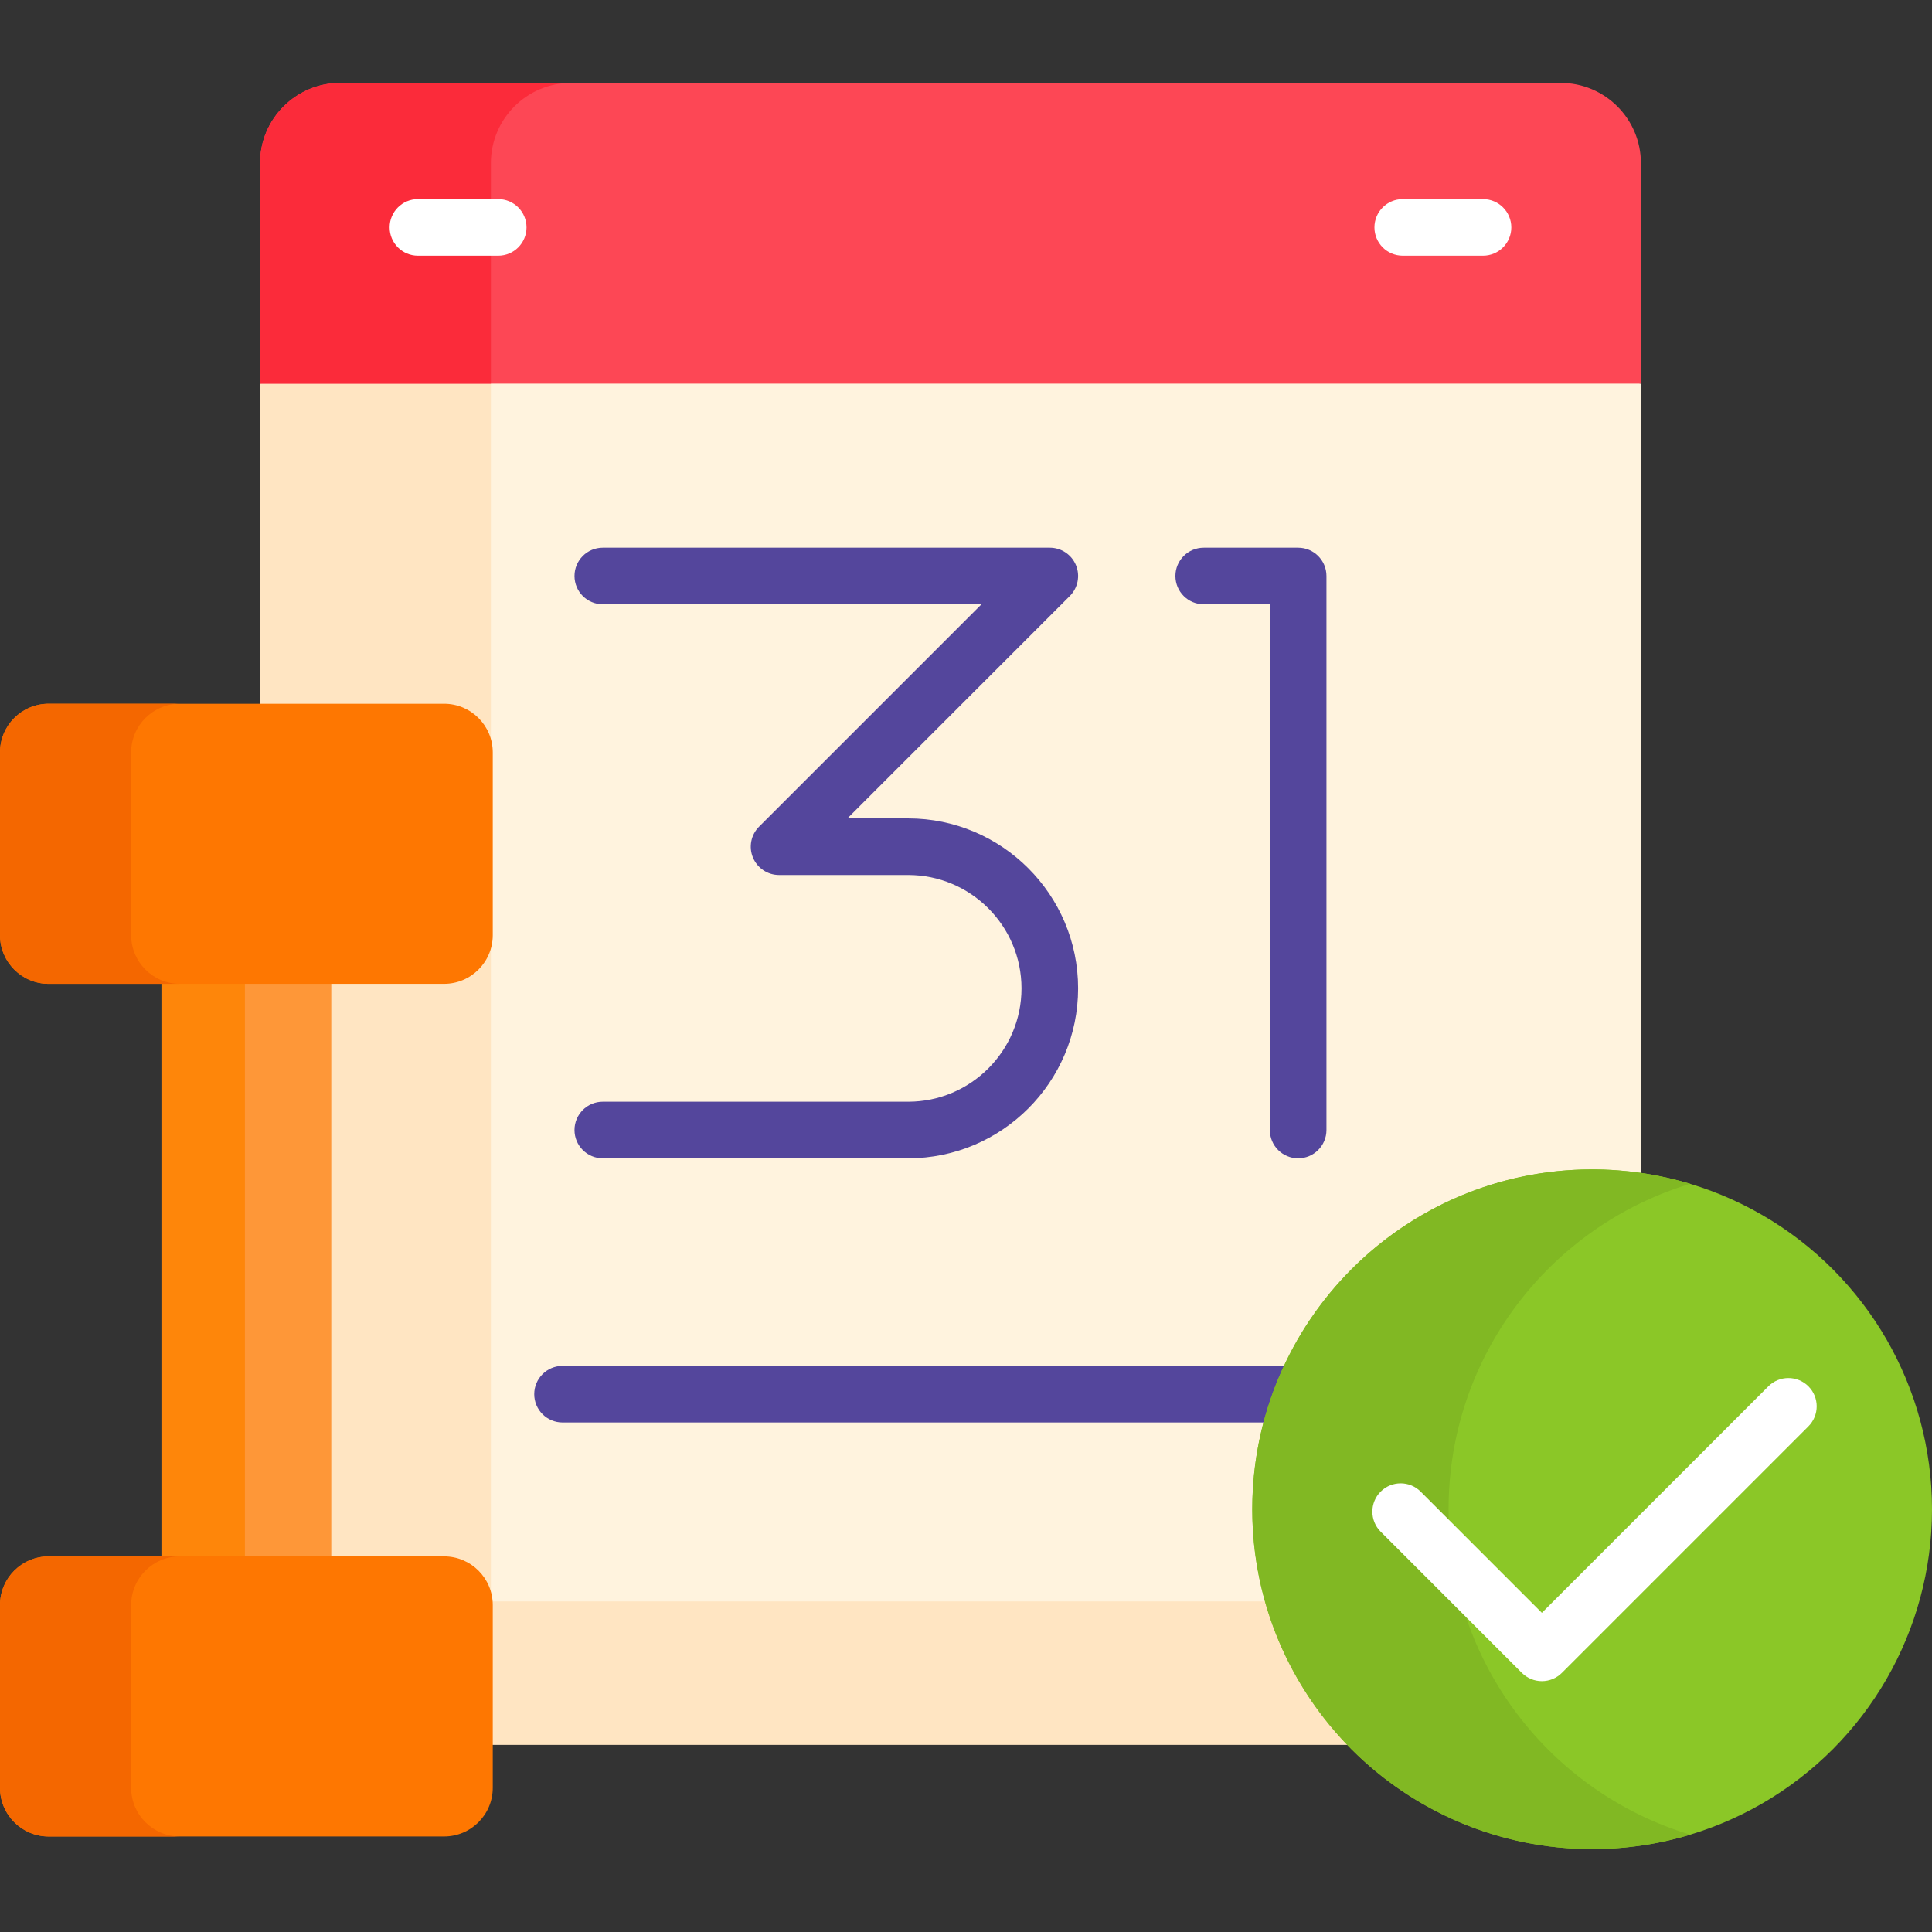 <svg id="Capa_1" enable-background="new 0 0 512 512" height="512" viewBox="0 0 512 512" width="512" xmlns="http://www.w3.org/2000/svg"><rect x="0" y="0" width="512" height="512" fill="#333333" stroke="none"/><g><path d="m129.402 423.383c.109.645.185 1.302.185 1.978v37.052h228.901c-10.556-10.723-18.413-24.103-22.485-39.029h-206.601z" fill="#ffe5c2"/><path d="m428.985 100.663h-354.744l-5.328 1v85.836h48.771c6.563 0 11.903 5.34 11.903 11.903v48.422c0 6.563-5.34 11.903-11.903 11.903h-30.89v153.729h30.89c6.234 0 11.354 4.819 11.854 10.926h206.729c-2.215-7.762-3.403-15.953-3.403-24.416 0-49.112 39.956-89.068 89.068-89.068 4.389 0 8.704.325 12.925.941v-210.176z" fill="#fff3de"/><path d="m68.913 101.663v85.836h48.77c6.563 0 11.903 5.34 11.903 11.903v48.422c0 6.563-5.34 11.903-11.903 11.903h-30.89v153.729h30.89c6.233 0 11.354 4.819 11.854 10.926h.55v-322.72h-61.174z" fill="#ffe5c2"/><path d="m341.388 361.971h-192.31c-4.143 0-7.5 3.357-7.5 7.5s3.357 7.5 7.5 7.5h186.802c1.391-5.202 3.242-10.217 5.508-15z" fill="#54469c"/><path d="m413.582 21.966h-323.393c-11.75 0-21.276 9.526-21.276 21.276v58.421h365.944v-58.421c0-11.751-9.525-21.276-21.275-21.276z" fill="#fd4755"/><path d="m151.364 21.966h-61.175c-11.75 0-21.276 9.526-21.276 21.276v58.421h61.175v-58.421c0-11.751 9.525-21.276 21.276-21.276z" fill="#fb2b3a"/><g><path d="m240.667 306.966h-80.921c-4.143 0-7.5-3.357-7.5-7.5s3.357-7.5 7.5-7.5h80.921c16.564 0 30.041-13.476 30.041-30.04s-13.477-30.041-30.041-30.041h-34.204c-3.033 0-5.769-1.827-6.929-4.63-1.161-2.803-.52-6.028 1.625-8.174l58.942-58.94h-100.355c-4.143 0-7.5-3.357-7.5-7.5s3.357-7.5 7.5-7.5h118.462c3.033 0 5.769 1.827 6.929 4.63 1.161 2.803.52 6.028-1.625 8.174l-58.942 58.94h16.098c24.836 0 45.041 20.205 45.041 45.041-.001 24.835-20.206 45.04-45.042 45.04z" fill="#54469c"/></g><g><path d="m344.024 306.966c-4.143 0-7.5-3.357-7.5-7.5v-139.325h-17.527c-4.143 0-7.5-3.357-7.5-7.5s3.357-7.5 7.5-7.5h25.027c4.143 0 7.5 3.357 7.5 7.5v146.825c0 4.142-3.357 7.5-7.5 7.5z" fill="#54469c"/></g><circle cx="421.932" cy="399.966" fill="#8bc727" r="90.068"/><g><path d="m383.889 399.966c0-40.698 26.996-75.086 64.056-86.248-8.236-2.481-16.967-3.82-26.012-3.82-49.743 0-90.068 40.325-90.068 90.068s40.324 90.068 90.068 90.068c9.045 0 17.776-1.339 26.012-3.82-37.06-11.162-64.056-45.549-64.056-86.248z" fill="#81b823"/></g><g><path d="m408.612 445.523c-1.989 0-3.896-.79-5.304-2.196l-37.422-37.423c-2.929-2.93-2.929-7.678 0-10.607 2.93-2.928 7.678-2.928 10.607 0l32.118 32.12 60.027-60.028c2.93-2.928 7.678-2.928 10.607 0 2.929 2.93 2.929 7.678 0 10.607l-65.331 65.331c-1.405 1.406-3.312 2.196-5.302 2.196z" fill="#fff"/></g><g><path d="m132.031 67.763h-21.275c-4.143 0-7.5-3.357-7.5-7.5s3.357-7.5 7.5-7.5h21.275c4.143 0 7.5 3.357 7.5 7.5s-3.357 7.5-7.5 7.5z" fill="#fff"/></g><path d="m393.015 67.763h-21.275c-4.143 0-7.5-3.357-7.5-7.5s3.357-7.5 7.5-7.5h21.275c4.143 0 7.5 3.357 7.5 7.5s-3.358 7.5-7.5 7.5z" fill="#fff"/><path d="m42.794 259.728h45v153.729h-45z" fill="#fe9738"/><path d="m42.794 259.728h22.106v153.729h-22.106z" fill="#fe860a"/><g><g><g><path d="m130.587 425.361v48.422c0 7.126-5.777 12.904-12.904 12.904h-104.779c-7.127-.001-12.904-5.779-12.904-12.905v-48.422c0-7.126 5.777-12.904 12.904-12.904h104.78c7.126.001 12.903 5.778 12.903 12.905z" fill="#fe7701"/></g></g><g><path d="m34.757 473.782v-48.422c0-7.126 5.777-12.903 12.904-12.903h-34.757c-7.127 0-12.904 5.777-12.904 12.904v48.422c0 7.126 5.777 12.904 12.904 12.904h34.756c-7.126-.001-12.903-5.779-12.903-12.905z" fill="#f46700"/></g><g><g><path d="m130.587 199.402v48.421c0 7.126-5.777 12.904-12.904 12.904h-104.779c-7.127.001-12.904-5.777-12.904-12.903v-48.421c0-7.126 5.777-12.904 12.904-12.904h104.78c7.126 0 12.903 5.777 12.903 12.903z" fill="#fe7701"/></g></g><g><path d="m34.757 247.824v-48.421c0-7.126 5.777-12.904 12.904-12.904h-34.757c-7.127 0-12.904 5.777-12.904 12.903v48.421c0 7.126 5.777 12.904 12.904 12.904h34.756c-7.126 0-12.903-5.777-12.903-12.903z" fill="#f46700"/></g></g></g></svg>